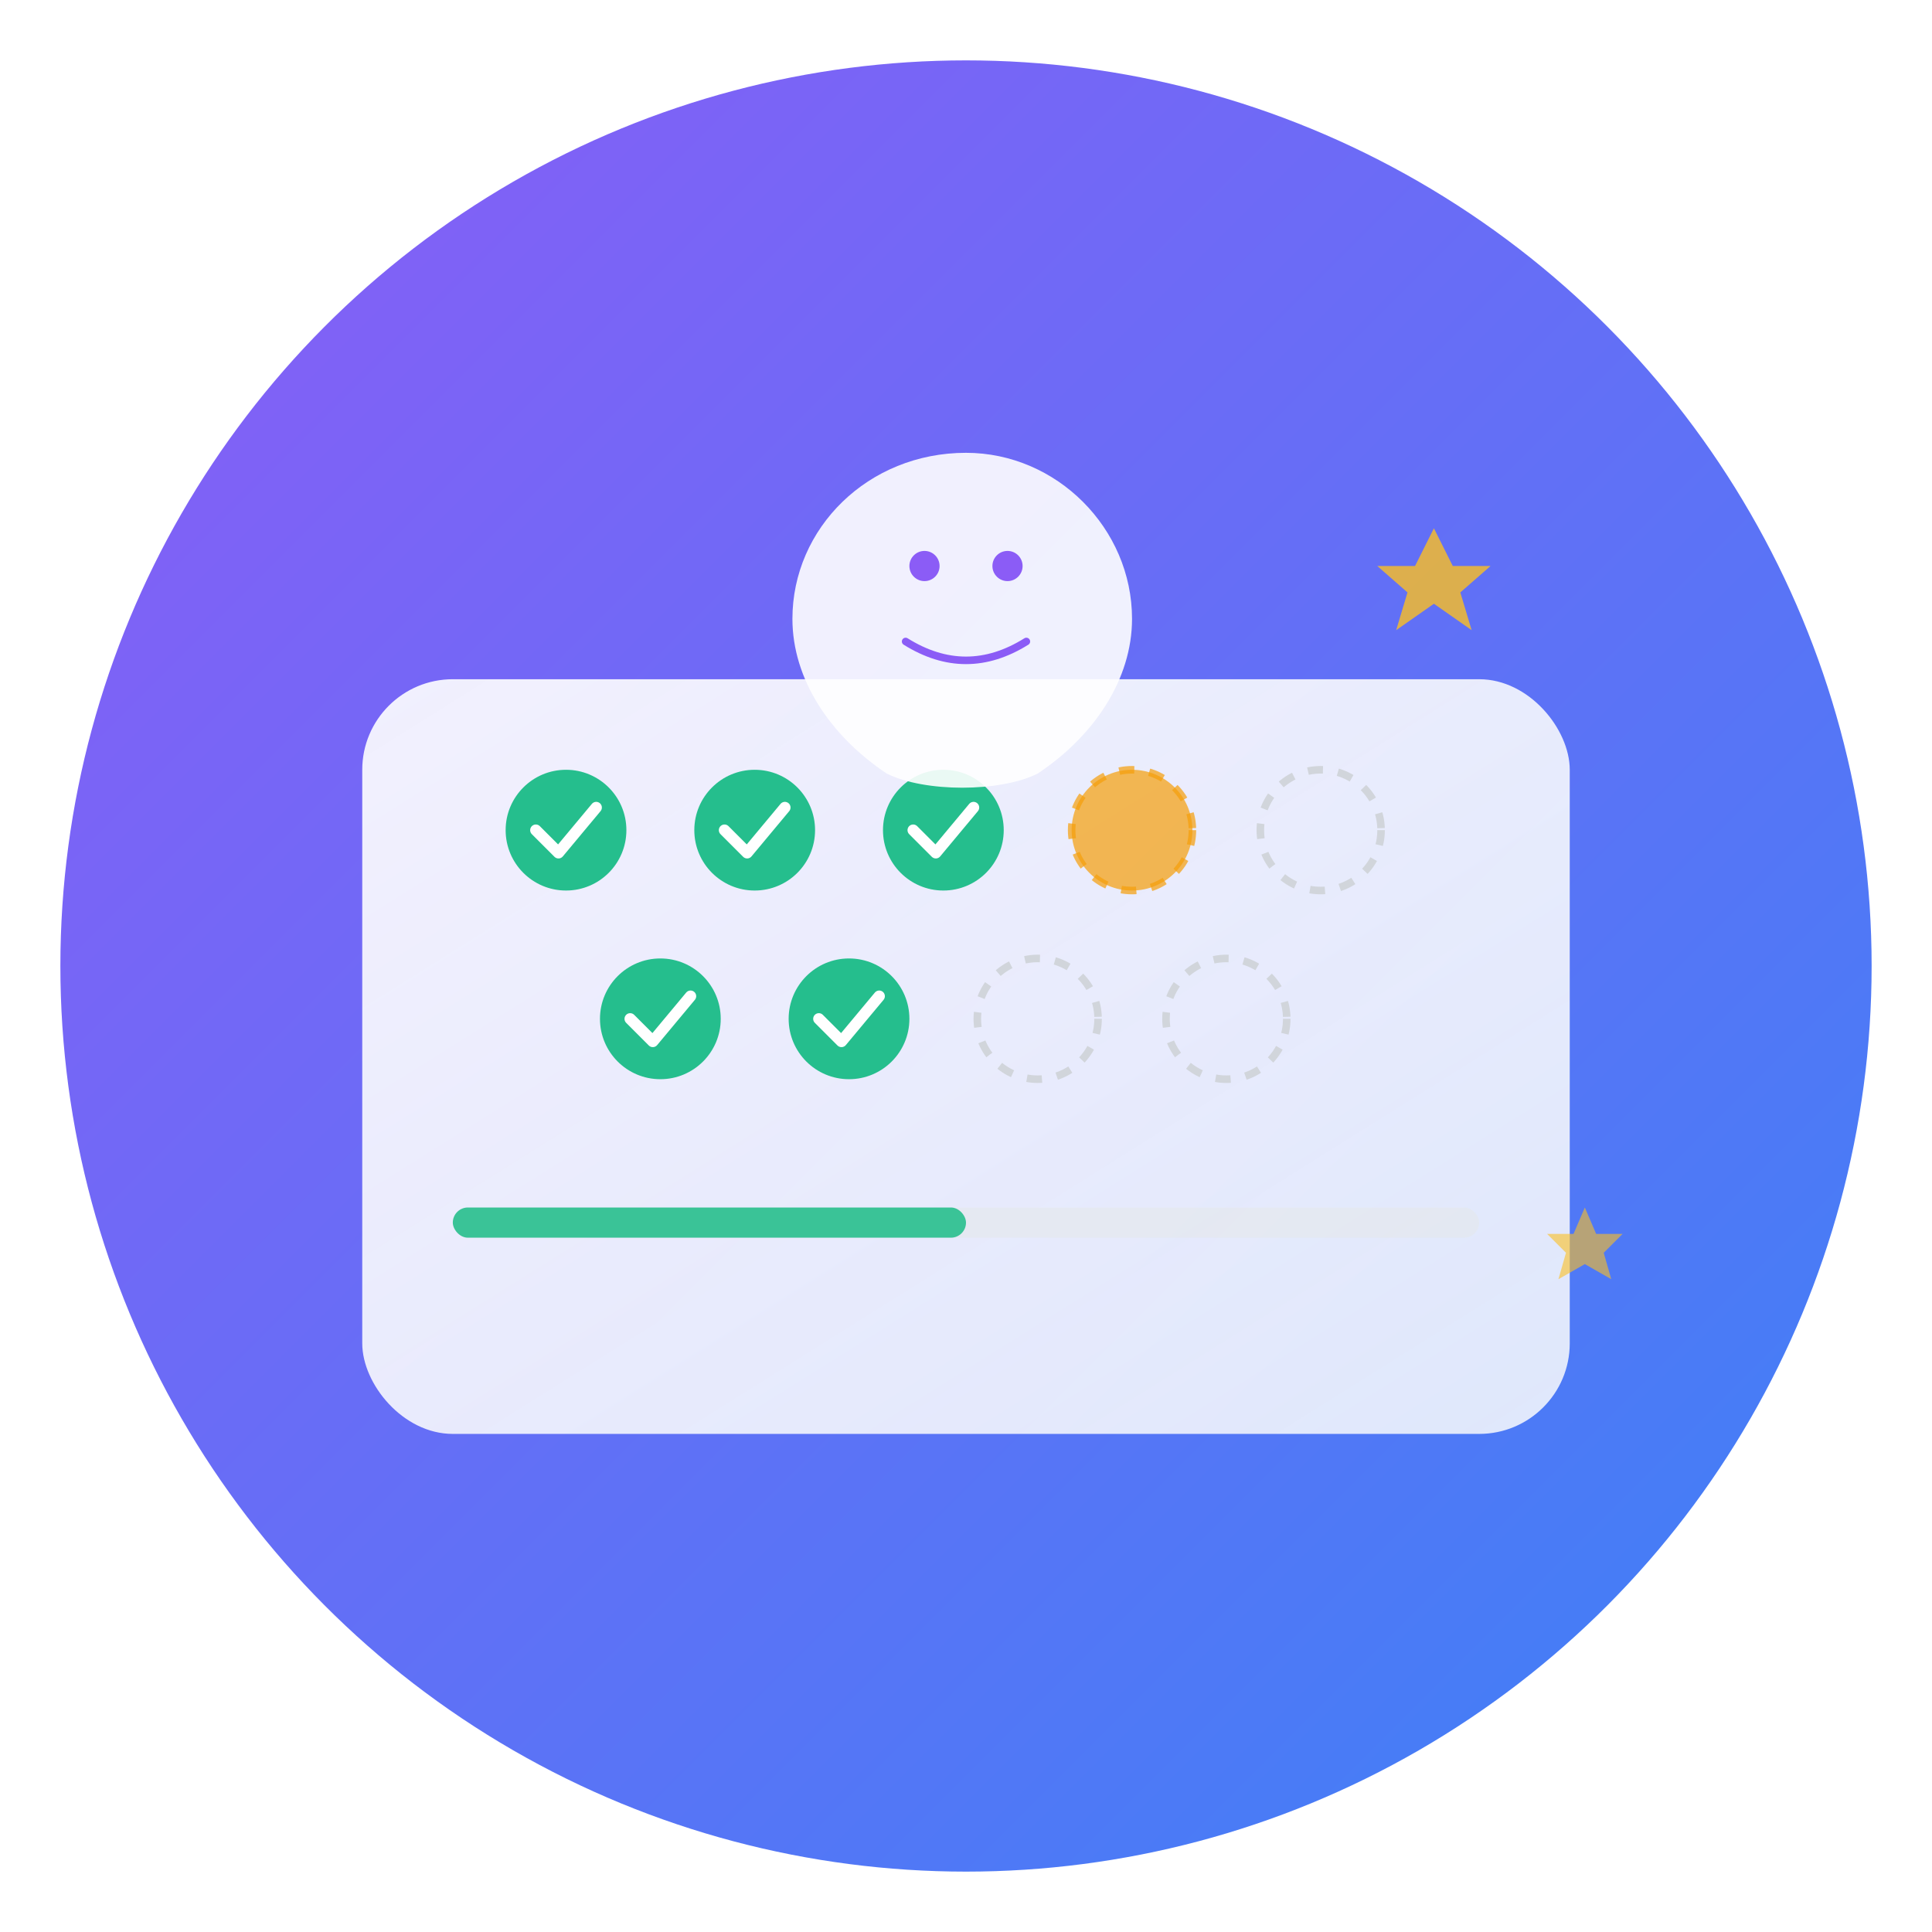 <svg width="512" height="512" viewBox="0 0 512 512" fill="none" xmlns="http://www.w3.org/2000/svg">
  <!-- 背景漸變 -->
  <defs>
    <linearGradient id="backgroundGradient" x1="0%" y1="0%" x2="100%" y2="100%">
      <stop offset="0%" style="stop-color:#8b5cf6;stop-opacity:1" />
      <stop offset="100%" style="stop-color:#3b82f6;stop-opacity:1" />
    </linearGradient>
    <linearGradient id="cardGradient" x1="0%" y1="0%" x2="100%" y2="100%">
      <stop offset="0%" style="stop-color:#ffffff;stop-opacity:0.95" />
      <stop offset="100%" style="stop-color:#f8fafc;stop-opacity:0.9" />
    </linearGradient>
    <filter id="shadow" x="-20%" y="-20%" width="140%" height="140%">
      <feDropShadow dx="0" dy="8" stdDeviation="12" flood-color="#000000" flood-opacity="0.15"/>
    </filter>
  </defs>
  
  <!-- 外圓背景 -->
  <circle cx="256" cy="256" r="240" fill="url(#backgroundGradient)" filter="url(#shadow)"/>
  
  <!-- 卡片背景 -->
  <rect x="96" y="180" width="320" height="200" rx="24" fill="url(#cardGradient)" opacity="0.95"/>
  
  <!-- 集點圓圈 -->
  <!-- 第一排 -->
  <circle cx="150" cy="220" r="16" fill="#10b981" opacity="0.9"/>
  <circle cx="200" cy="220" r="16" fill="#10b981" opacity="0.9"/>
  <circle cx="250" cy="220" r="16" fill="#10b981" opacity="0.9"/>
  <circle cx="300" cy="220" r="16" fill="#f59e0b" opacity="0.7" stroke="#f59e0b" stroke-width="2" stroke-dasharray="4,4"/>
  <circle cx="350" cy="220" r="16" fill="none" stroke="#d1d5db" stroke-width="2" stroke-dasharray="4,4"/>
  
  <!-- 第二排 -->
  <circle cx="175" cy="270" r="16" fill="#10b981" opacity="0.9"/>
  <circle cx="225" cy="270" r="16" fill="#10b981" opacity="0.9"/>
  <circle cx="275" cy="270" r="16" fill="none" stroke="#d1d5db" stroke-width="2" stroke-dasharray="4,4"/>
  <circle cx="325" cy="270" r="16" fill="none" stroke="#d1d5db" stroke-width="2" stroke-dasharray="4,4"/>
  
  <!-- 打勾符號在已完成的圓圈中 -->
  <path d="M142 220 L148 226 L158 214" stroke="#ffffff" stroke-width="3" fill="none" stroke-linecap="round" stroke-linejoin="round"/>
  <path d="M192 220 L198 226 L208 214" stroke="#ffffff" stroke-width="3" fill="none" stroke-linecap="round" stroke-linejoin="round"/>
  <path d="M242 220 L248 226 L258 214" stroke="#ffffff" stroke-width="3" fill="none" stroke-linecap="round" stroke-linejoin="round"/>
  <path d="M167 270 L173 276 L183 264" stroke="#ffffff" stroke-width="3" fill="none" stroke-linecap="round" stroke-linejoin="round"/>
  <path d="M217 270 L223 276 L233 264" stroke="#ffffff" stroke-width="3" fill="none" stroke-linecap="round" stroke-linejoin="round"/>
  
  <!-- 進度條 -->
  <rect x="120" y="320" width="272" height="8" rx="4" fill="#e5e7eb" opacity="0.6"/>
  <rect x="120" y="320" width="136" height="8" rx="4" fill="#10b981" opacity="0.8"/>
  
  <!-- 星星裝飾 -->
  <path d="M380 140 L385 150 L395 150 L387 157 L390 167 L380 160 L370 167 L373 157 L365 150 L375 150 Z" fill="#fbbf24" opacity="0.8"/>
  <path d="M420 320 L423 327 L430 327 L425 332 L427 339 L420 335 L413 339 L415 332 L410 327 L417 327 Z" fill="#fbbf24" opacity="0.6"/>
  
  <!-- 心理標誌 (簡化的腦部圖案) -->
  <path d="M256 120 C280 120 300 140 300 164 C300 180 290 195 275 205 C265 210 245 210 235 205 C220 195 210 180 210 164 C210 140 230 120 256 120 Z" fill="#ffffff" opacity="0.9"/>
  <circle cx="245" cy="150" r="4" fill="#8b5cf6"/>
  <circle cx="267" cy="150" r="4" fill="#8b5cf6"/>
  <path d="M240 170 Q256 180 272 170" stroke="#8b5cf6" stroke-width="2" fill="none" stroke-linecap="round"/>
</svg>
